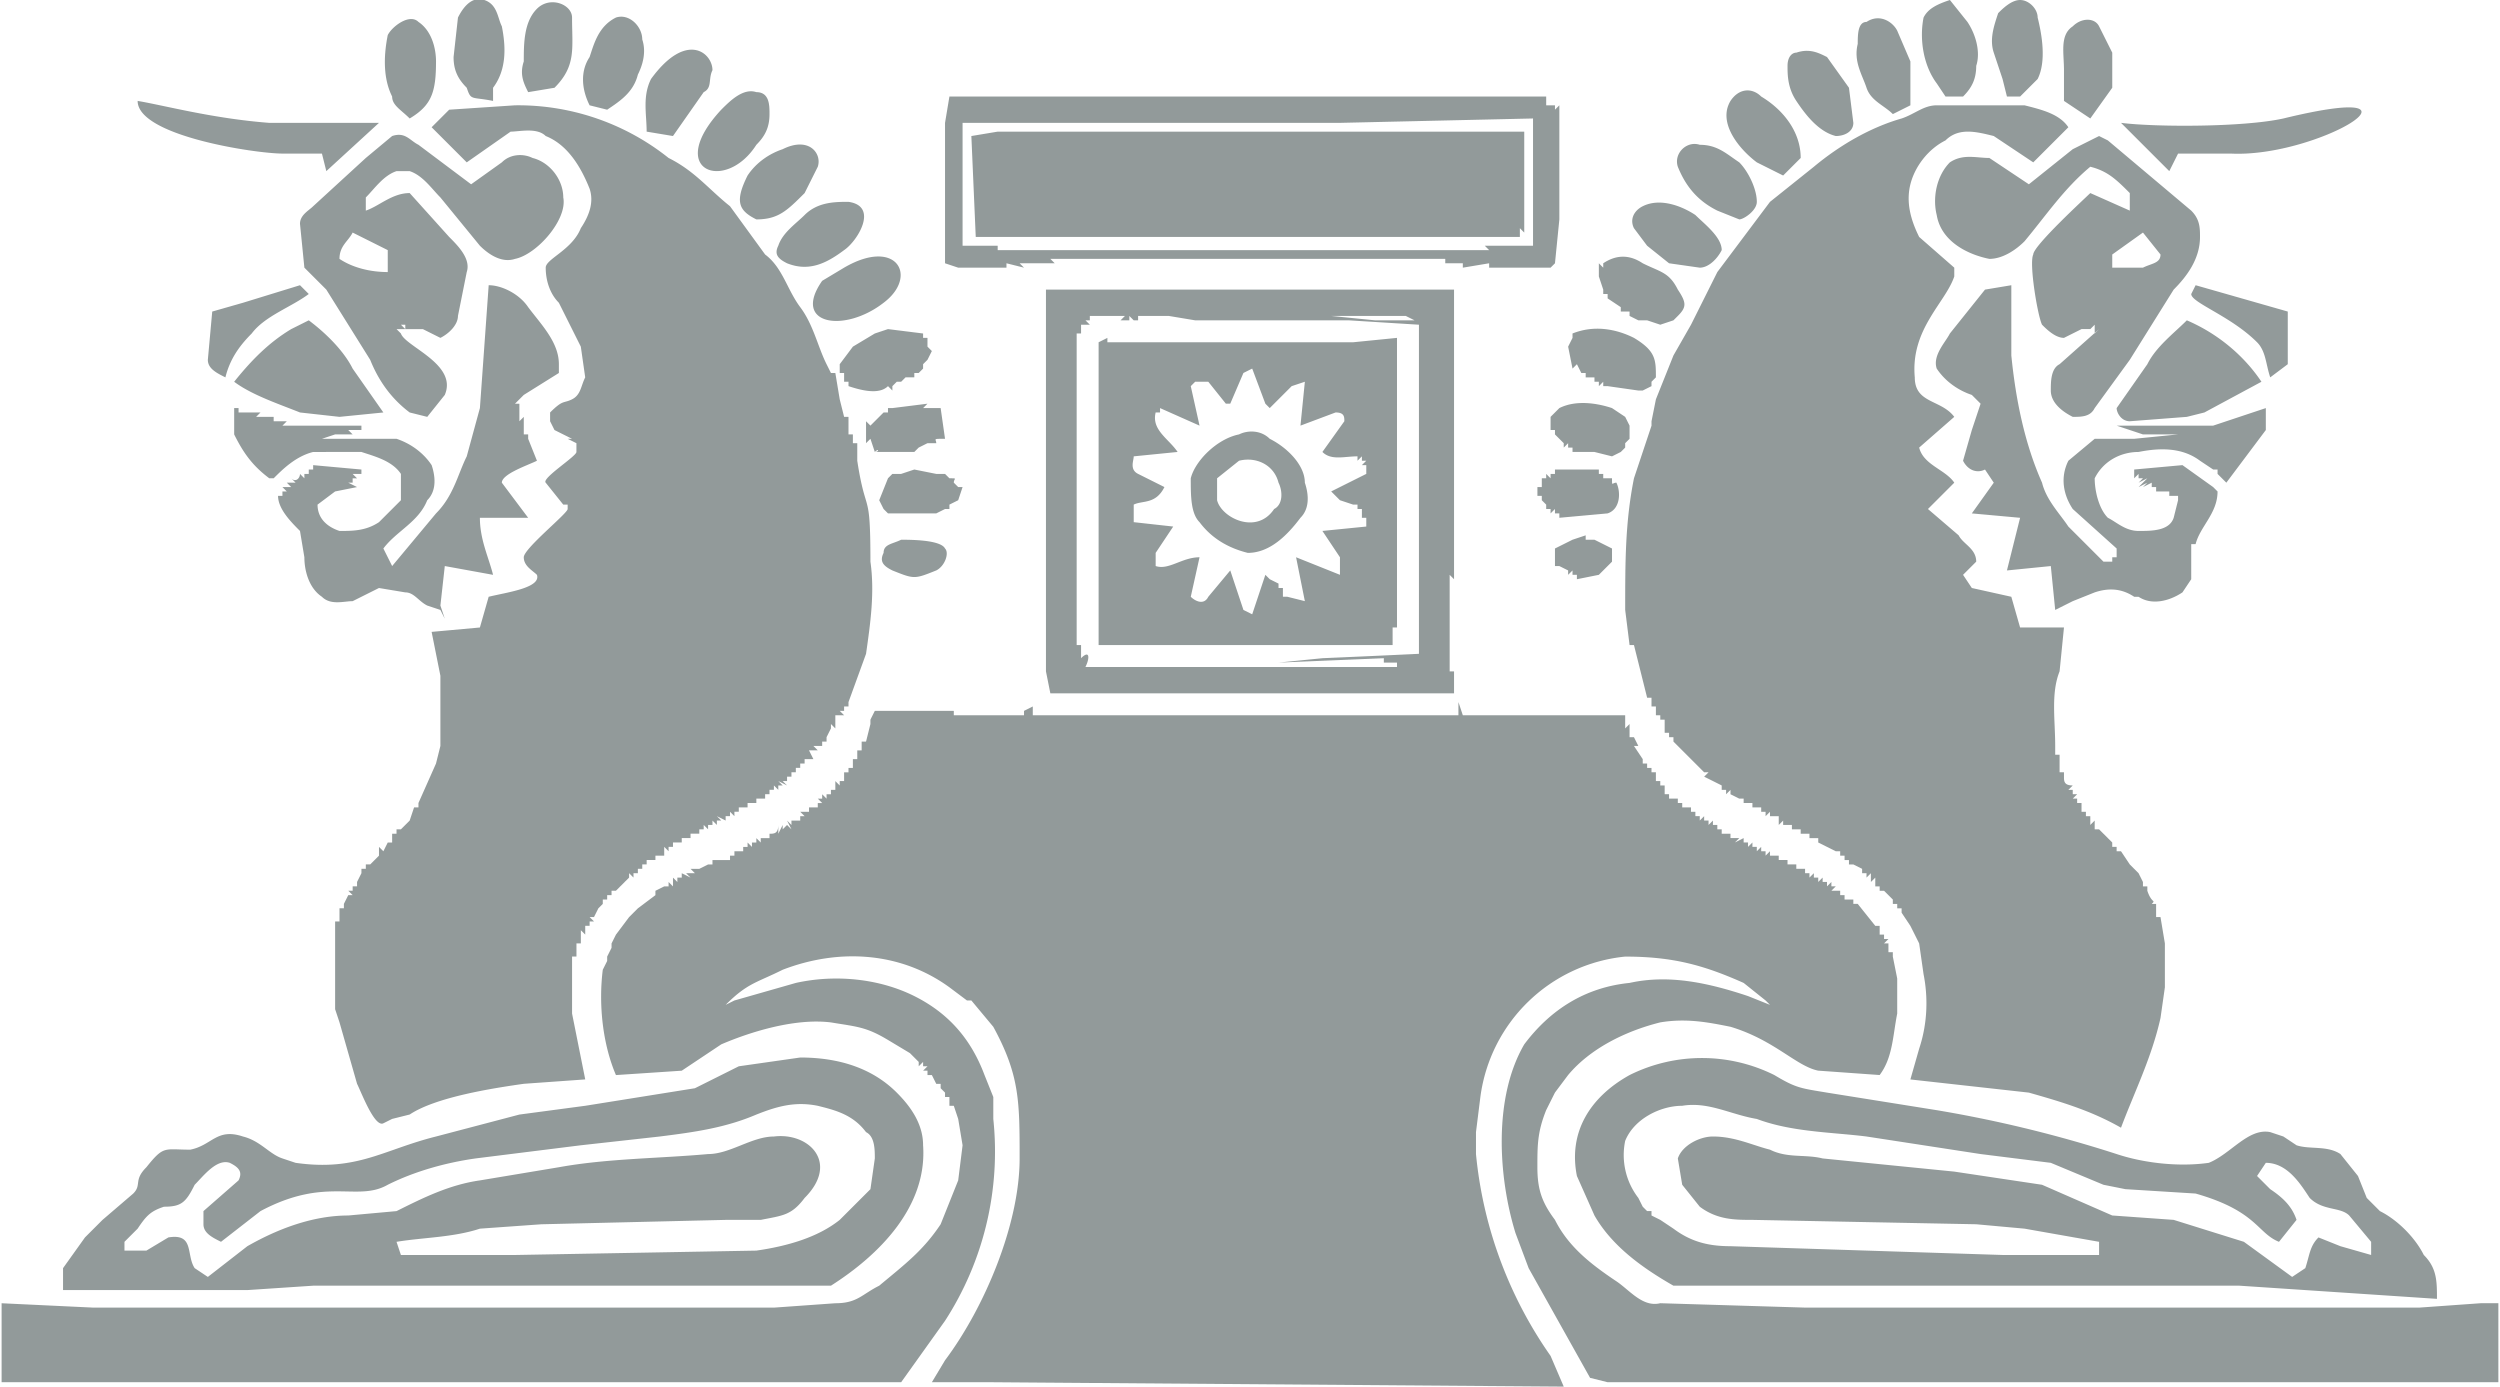 <svg xmlns="http://www.w3.org/2000/svg" xml:space="preserve" id="svg4" width="758.5" height="420.7" version="1.1" viewBox="0 0 569 316">
  <path id="path2" fill="#868f8f" fill-opacity=".9" fill-rule="evenodd" d="M120 21c-1-2-2-4-1-7 0-4 0-9 3-12s8-1 8 2c0 7 1 11-4 16m-14 3c-5-1-5 0-6-3-2-2-3-4-3-7l1-9c1-2 3-5 6-4s3 4 4 6c1 5 1 10-2 14v3zm335-1h-4l-2-3c-3-4-4-10-3-15 1-2 3-3 6-4l4 5c2 3 3 7 2 10 0 3-1 5-3 7h10l-1-4-2-6c-1-3 0-6 1-9 1-1 3-3 5-3s4 2 4 4c1 4 2 10 0 14l-4 4h-13zM140 4c3-1 6 2 6 5 1 3 0 6-1 8-1 4-4 6-7 8l-4-1c-2-4-2-8 0-11 1-3 2-7 6-9zm285 1c3-2 6 0 7 2l3 7v10l-4 2c-2-2-5-3-6-6s-3-6-2-10c0-2 0-5 2-5zm47 1c2-2 5-2 6 0l3 6v8l-5 7-6-4v-7c0-4-1-8 2-10zM88 8c1-2 5-5 7-3 3 2 4 6 4 9 0 7-1 10-6 13-2-2-4-3-4-5-2-4-2-9-1-14zm60 10c8-11 14-6 14-2-1 2 0 4-2 5l-7 10-6-1c0-4-1-8 1-12zm261-6c3-1 5 0 7 1l5 7 1 8c0 2-2 3-4 3-4-1-7-5-9-8s-2-6-2-8 1-3 2-3zM164 25c2-2 5-5 8-4 3 0 3 3 3 5 0 3-1 5-3 7-7 11-21 6-8-8zm230-2c2-3 5-3 7-1 5 3 9 8 9 14l-4 4-6-3c-4-3-9-9-6-14zm-178-1h136v2h2v1l1-1v26l-1 10-1 1h-14v-1l-6 1v-1h-4v-1h-90l1 1h-8l1 1-4-1v1h-11l-3-1V28l1-6zm3 6v28h8v1h112l-1-1h11V27l-44 1h-86zM31 23c6 1 17 4 30 5h25L74 39l-1-4h-9c-6 0-33-4-33-12zm477 12h-12l-2 4-11-11c8 1 28 1 37-1 37-9 8 9-12 8zm-67-11h20c4 1 8 2 10 5l-8 8-9-6c-4-1-8-2-11 1-4 2-7 6-8 10s0 8 2 12l8 7v2c-2 6-10 12-9 23 0 6 6 5 9 9l-8 7c1 4 6 5 8 8l-6 6 7 6c1 2 4 3 4 6l-3 3 2 3 9 2 2 7h10l-1 10c-2 5-1 11-1 17v2h1v4h1v1c0 1 0 2 2 2l-1 1h1v1h1l-1 1h1v1h1v2h1v1h1v2l1-1v2h1l3 3v1h1-1 1v1h1l2 3 2 2 1 2v1h1v1c1 3 2 2 1 3h1v3h1l1 6v10l-1 7c-2 9-6 17-9 25-7-4-14-6-21-8l-27-3 2-7c2-6 2-12 1-17l-1-7-2-4-2-3v-1h-1v-1h-1v-1l-1-1-1-1h-1v-1h-1v-2l-1 1v-2l-1 1v-1h-1v-1l-2-1h-1v-1h-1v-1h-1v-1a807 807 0 0 0-1 0l-2-1-2-1h1-1v-1h-2v-1h-2v-1h-2v-1h-2v-1l-1 1v-2h-2v-1l-1 1v-1h-1v-1h-2v-1h-2v-1h-1l-2-1v-1l-1 1v-1h-1v-1a667 667 0 0 0-4-2l1-1h-1l-4-4-3-3v-1h-1v-1h-1v-3h-1v-1h-1v-2h-1v-2h-1l-1-4-2-8h-1l-1-8c0-11 0-20 2-30l2-6 2-6v-1l1-5 4-10 4-7 6-12 6-8 6-8 10-8c6-5 13-9 20-11 3-1 5-3 8-3zm-339 1 15-1a55 55 0 0 1 35 12c6 3 9 7 14 11l8 11c4 3 5 8 8 12s4 9 6 13l1 2h1l1 6 1 4h1v4h1v2h1v4c2 13 3 6 3 23 1 7 0 14-1 21l-4 11v1h-1v1h-1l1 1h-2v3l-1-1v1l-1 2v1h-1v1h-2l1 1h-2l1 2h-2v1-1 1h-1v1h-1v1h-1v1h-1 1-1v1h-1l1 1-2-1 1 1h-1v1l-1-1v1h-1v1-1 1h-1v1h-2v1h-2 1-1v1h-2v1h-1v1l-1-1v1h-1v1l-2-1 1 1h-1v1l-1-1v1h-1v1l-1-1v1h-1v1h-2v1h-2v1h-2v1h-1v1l-1-1v2h-2v1h-2v1h-1v1h-1v1h-1v1l-1-1v1h-1 1l-3 3h-1v1h-1v1h-1v1l-1 1-1 2h-1l1 1h-1v1h-1v2l-1-1v3h-1v3h-1v13l3 15-14 1c-7 1-20 3-26 7l-4 1-2 1c-2 1-5-7-6-9l-4-14-1-3v-20h1v-3h1v-1l1-2h1l-1-1h1v-1h1v-1l1-2v-1h1v-1h1a1821 1821 0 0 1 2-2v-2l1 1 1-2h1v-2h1v-1h1l2-2 1-3h1v-1l4-9 1-4v-16l-2-10 11-1 2-7c4-1 12-2 11-5-1-1-3-2-3-4s10-10 10-11v-1h-1l-4-5c-1-1 7-6 7-7v-2l-2-1h1l-4-2-1-2v-2c3-3 3-2 5-3s2-3 3-5l-1-7-5-10c-2-2-3-5-3-8 0-2 6-4 8-9 2-3 3-6 2-9-2-5-5-10-10-12-2-2-6-1-8-1l-10 7-8-8 4-4zm119 6 6-1h120v23l-1-1v2H222l-1-23zm251 3 6-3 2 1 19 16c2 2 2 4 2 6 0 5-3 9-6 12l-10 16-8 11c-1 2-3 2-5 2-2-1-5-3-5-6 0-2 0-5 2-6l9-8-1 1v-2l-1 1h-3 1l-4 2c-2 0-4-2-5-3-1-2-3-14-2-16 0-2 12-13 13-14l9 4v-4c-3-3-5-5-9-6-6 5-10 11-15 17-2 2-5 4-8 4-5-1-11-4-12-10-1-4 0-9 3-12 3-2 6-1 9-1l9 6 10-8zm9 24v3h7c2-1 4-1 4-3l-4-5-7 5zM83 36l6-5c3-1 4 1 6 2l12 9 7-5c2-2 5-2 7-1 4 1 7 5 7 9 1 5-6 13-11 14-3 1-6-1-8-3l-9-11c-2-2-4-5-7-6h-3c-3 1-5 4-7 6v3c3-1 6-4 10-4l9 10c2 2 5 5 4 8l-2 10c0 2-2 4-4 5l-4-2h-4v-1h-1l1 1h-2l1 1c1 3 13 7 10 14l-4 5-4-1c-4-3-7-7-9-12L74 66l-5-5-1-10c0-2 2-3 3-4l12-11zm-6 23c3 2 7 3 11 3v-5l-8-4c-1 2-3 3-3 6zm101-25c6-3 9 1 8 4l-3 6c-4 4-6 6-11 6-4-2-5-4-2-10 2-3 5-5 8-6zm204 4c-1-3 2-6 5-5 4 0 6 2 9 4 2 2 4 6 4 9 0 2-3 4-4 4l-5-2c-4-2-7-5-9-10zM183 49c3-3 7-3 10-3 7 1 2 9-1 11-4 3-8 5-13 3-2-1-3-2-2-4 1-3 4-5 6-7zm191-2c4-2 9 0 12 2 2 2 6 5 6 8-1 2-3 4-5 4l-7-1-5-4-3-4c-1-2 0-4 2-5zM201 69c-9 7-21 5-14-5l5-3c12-7 17 2 9 8zm164-9c3-2 6-2 9 0 4 2 6 2 8 6 2 3 2 4 0 6l-1 1-3 1-3-1h1-3v-1 1l-2-1v-1h-2v-1l-3-2v-1h-1v-1l-1-3v-3l1 1v-1zM55 69l13-4 2 2c-4 3-10 5-13 9-3 3-5 6-6 10-2-1-4-2-4-4l1-11 7-2zm445-4 14 4 7 2v12l-4 3c-1-3-1-6-3-8-6-6-15-9-15-11l1-2zm-389 0c3 0 7 2 9 5 3 4 7 8 7 13v2l-8 5-2 2h2-1v4l1-1v4h1v1l2 5c-2 1-8 3-8 5l6 8h-11c0 5 2 9 3 13l-11-2-1 9 1 3-1-2-3-1c-2-1-3-3-5-3l-6-1-6 3c-2 0-5 1-7-1-3-2-4-6-4-9l-1-6c-2-2-5-5-5-8h1v-1h1l-1-1h2l-1-1h2l-1-1c1 1 2 0 2-1l1 1v-1h1v-1l1 1-1-1h1v-1l11 1v1h-2l1 1h-1v1h-1a19079 19079 0 0 0 2 1l-5 1-4 3c0 3 2 5 5 6 3 0 6 0 9-2l5-5v-6c-2-3-6-4-9-5H71c-4 1-7 4-9 6h-1c-4-3-6-6-8-10v-6h1v1h5l-1 1h4v1h3l-1 1h18v1h-3l1 1h-4l-3 1h17c3 1 6 3 8 6 1 3 1 6-1 8-2 5-7 7-10 11l2 4 10-12c4-4 5-9 7-13l3-11 2-28zm341 1 6-1v16c1 10 3 20 7 29 1 4 4 7 6 10l8 8h2v-1h1v-2l-10-9c-2-3-3-7-1-11l6-5h9l10-1h-8l-6-2h22l9-3 3-1v5l-9 12-2-2v-1h-1l-3-2c-4-3-9-3-14-2-4 0-8 2-10 6 0 3 1 7 3 9 2 1 4 3 7 3s7 0 8-3l1-4v-1h-2v-1h-3v-1h-1v-1l-2 1 1-1-2 1 2-2-2 1 1-1h-1v-1l-1 1v-2l11-1 7 5 1 1c0 5-4 8-5 12h-1v8l-2 3c-3 2-7 3-10 1h-1c-3-2-6-2-9-1l-5 2-4 2-1-10-10 1 3-12-11-1 5-7-2-3c-2 1-4 0-5-2l2-7 2-6-2-2c-3-1-6-3-8-6-1-3 2-6 3-8l8-10zm-214 0h93v66l-1-1v22h1v5h-92l-1-5V66zm65 6 10 1h9l-2-1h-17zm-55 1h-1l1 1h-2v2h-1v71h1v3-2 2c2-2 2 0 1 2h71v-1h-3v-1l-24 1 10-1a3910 3910 0 0 0 22-1V74l-16-1h-35l-6-1v1-1h-2v2-2h-5v1h-1l-1-1v2-1h-2l1-1h-3v3-3h-5zM66 75l4-2c4 3 8 7 10 11l7 10-10 1-9-1c-5-2-11-4-15-7 4-5 8-9 13-12zm423 8c2-4 6-7 9-10 7 3 13 8 17 14l-13 7-4 1-13 1c-2 0-3-2-3-3l7-10zm-287-8 8 1v1h1v2l1 1-1 2-1 1v1l-1 1h-1v1h-2l-1 1h-1l-1 1v1l-1-1c-2 2-6 1-9 0v-1h-1v-2h-1v-2l3-4 5-3 3-1zm156 1c5-2 10-1 14 1 5 3 5 5 5 9l-1 1v1l-2 1h-1l-7-1h-1v-1l-1 1v-1h-1v-1h-2v-1h-1l-1-2-1 1-1-5 1-2zm-108 2 2-1v1h56l10-1v66h-1v4h-67V78zm33 7-3 7h-1l-4-5h-3l-1 1 2 9-9-4v1h-1c-1 4 3 6 5 9l-10 1c0 1-1 3 1 4l6 3c-2 4-5 3-7 4v4l9 1-4 6v3c3 1 6-2 10-2l-2 9c1 1 3 2 4 0l5-6 3 9 2 1 3-9 1 1 2 1v1h1v2h1l4 1-2-10 10 4v-4l-4-6 10-1v-2h-1v-2h-1v-1h-1l-3-1-2-2 8-4v-2h-1l1-1h-1v-1l-1 1v-1c-3 0-6 1-8-1l5-7c0-1 0-2-2-2l-8 3 1-10-3 1-5 5-1-1-3-8-2 1zm72 8c4-2 9-1 12 0l3 2 1 2v3l-1 1v1l-1 1-2 1-4-1h-5v-1h-1v-1l-1 1v-1l-2-2v-1h-1v-3l2-2zm-152 0 8-1-1 1h4l1 7c-3 0-2 0-2 1h-2l-2 1-1 1h-9c1-1 1 0 0 0l-1-3-1 1v-5l1 1 3-3h1v-1h2zm79 6c2-1 5-1 7 1 4 2 8 6 8 10 1 3 1 6-1 8-3 4-7 8-12 8-4-1-8-3-11-7-2-2-2-6-2-10 1-4 6-9 11-10zm0 6-5 4v5c1 4 9 8 13 2 2-1 2-4 1-6-1-4-5-6-9-5zm-79 3h2l3-1 5 1h2l1 1c2 0 1 0 1 1l1 1h1l-1 3-2 1v1h-1l-2 1h-11l-1-1-1-2 2-5 1-1zm151-1h10v1h1v1l1-1-1 1h2c0 2 0 1 1 1 1 2 1 6-2 7l-11 1v-1h-1v-1l-1 1v-1h-1v-1l-1-1v-1h-1v-2h1v-2h1v-1l1 1v-1h1zm4 16 3-1v1h2l4 2v3l-3 3-5 1v-1h-1v-1l-1 1v-1l-2-1h-1v-4l4-2zm-143 2c1 1 0 4-2 5-5 2-5 2-10 0-2-1-3-2-2-4 0-2 2-2 4-3 2 0 9 0 10 2zm-16 37h18v1h16v-1l2-1v2h97v-3l1 3h37v3l1-1v3h1a5703 5703 0 0 0 1 2h-1l2 3v1l1-1-1 1h1v1h1v1h1v2h1v1-1 1h1v2h1v1h2-1 1v1h1v1h2v1h1v1h1v1l1-1v1h1v1l1-1v1h1v1-1 1h1v1h2v1h2l-1 1 2-1v1h1v1l1-1v1h1v1l1-1v1h1v1l1-1v1h2l-1 1 1-1v1h2v1h2v1h2v1h1v1l1-1v1h1v1l1-1v1h1v1l1-1v1h1l-1 1h2v1h1v1h2v1h1l4 5h1v2h1v1h1l-1 1h1v2h1v1l1 5v8c-1 5-1 10-4 14l-14-1c-5-1-10-7-20-10-5-1-10-2-16-1-8 2-16 6-21 12l-3 4-2 4c-2 5-2 8-2 13s1 8 4 12c3 6 8 10 14 14 3 2 6 6 10 5l33 1h140l14-1h4v18H366l-4-1-14-25-3-8c-4-13-5-31 2-43 6-8 14-13 24-14 9-2 18 0 27 3l5 2-1-1-5-4c-9-4-16-6-27-6a37 37 0 0 0-33 32l-1 8v5a96 96 0 0 0 17 46l3 7-130-1h-14l3-5c9-12 17-31 17-46 0-13 0-19-6-30l-5-6h-1l-4-3c-11-8-25-9-38-4-6 3-8 3-13 8l2-1 14-4c9-2 19-1 27 3s13 10 16 18l2 5v5a71 71 0 0 1-11 46l-10 14H0v-18l21 1h155l14-1c5 0 6-2 10-4 6-5 10-8 14-14l4-10 1-8-1-6-1-3h-1v-2h-1v-1l-1-1v-1h-1l-1-2h-1v-1h-1l1-1h-1v-1l-1 1v-1l-2-2-5-3c-5-3-7-3-13-4-8-1-18 2-25 5l-9 6-15 1c-3-7-4-16-3-24l1-2v-1l1-2v-1l1-2 3-4 1-1v-1 1l1-1 4-3h-1 1v-1l2-1h1v-1l1 1v-2l1 1v-1h1v-1l2 1-1-1h2l-1-1h2l2-1h1v-1h2-1 3v-1h1v-1h2v-1h1v-1l1 1v-1h1v-1l1 1v-1h2v-1c1 0 2 0 2-2v2l1-2v1l1-1 1 1-1-2 1 1v-1h2l-2-1 2 1v-1h1l-1-1h2v-1l1 1-1-1h2v-1h1l-1-1h1v-1l1 1v-1h1v-1h1l-1-1 1 1v-2l1 1v-1h1v-2h1v-1h1v-2h1v-1 1-2h1v-2h1l1-4v-1l1-2zm-31 81 14-2c8 0 16 2 22 8 3 3 6 7 6 12 1 14-10 25-21 32H71l-15 1H14v-5l5-7 4-4 7-6c2-2 0-3 3-6 4-5 4-4 10-4 5-1 6-5 12-3 4 1 6 4 9 5l3 1c14 2 20-3 32-6l19-5 15-2 25-4 10-5zm4 11c-7 3-14 4-22 5l-18 2-24 3c-7 1-14 3-20 6-7 4-14-2-29 6l-9 7c-2-1-4-2-4-4v-3l8-7c1-2 0-3-2-4-3-1-6 3-8 5-2 4-3 5-7 5-3 1-4 2-6 5l-3 3v2h5l5-3c6-1 4 4 6 7l3 2 9-7c7-4 15-7 23-7l11-1c6-3 12-6 19-7l18-3c11-2 23-2 34-3 5 0 10-4 15-4 8-1 15 6 7 14-3 4-5 4-10 5h-8l-42 1-14 1c-6 2-13 2-19 3l1 3h26l55-1c7-1 14-3 19-7l7-7 1-7c0-2 0-5-2-6-3-4-7-5-11-6-5-1-9 0-14 2zm269-1a289 289 0 0 1 41 10c6 2 14 3 21 2 5-2 9-8 14-7l3 1 3 2c3 1 7 0 10 2l4 5 2 5 3 3c4 2 8 6 10 10 3 3 3 6 3 10l-45-3H381c-7-4-14-9-18-16l-4-9c-2-10 3-18 12-23a37 37 0 0 1 33 0c5 3 6 3 12 4l25 4zm-71 7a16 16 0 0 0 3 13l1 2 1 1h1v1l2 1 3 2c4 3 8 4 13 4l62 2h22v-3l-17-3-11-1-51-1c-4 0-8 0-12-3l-4-5-1-6c1-3 5-5 8-5 5 0 9 2 13 3 4 2 8 1 12 2l30 3 20 3 16 7 14 1 16 5 11 8 3-2c1-3 1-5 3-7l5 2 7 2v-3l-5-6c-2-2-6-1-9-4-2-3-5-8-10-8l-2 3 3 3c3 2 5 4 6 7l-4 5c-5-2-5-7-19-11l-16-1-5-1-12-5-16-2-26-4c-8-1-17-1-25-4-6-1-11-4-17-3-5 0-11 3-13 8z" clip-path="none"/>
  <style id="style1" type="text/css">
    .st0{fill:#d5d5d0}.st0,.st1,.st2,.st3,.st4{fill-rule:evenodd;clip-rule:evenodd}.st1{fill:#cccdcb}.st2{fill:#bdbfc0}.st3{fill:#d5d9d8}.st4{fill:#cdd1cd}.st10,.st11{fill-rule:evenodd;clip-rule:evenodd}.st5{fill:#9b9891}.st5,.st6,.st7,.st8,.st9{fill-rule:evenodd;clip-rule:evenodd}.st6{fill:#d3d2cb}.st7{fill:#bfbfbb}.st8{fill:#d5d5d1}.st9{fill:#cdccc6}.st10{fill:#b4b7b3}.st11{fill:#b3b3ab}.st12{fill:#d9dbda}.st12,.st13,.st14,.st15,.st16,.st17{fill-rule:evenodd;clip-rule:evenodd}.st13{fill:#c8c8c6}.st14{fill:#bbc4c5}.st15{fill:#cacac6}.st16{fill:#d3d3d0}.st17{fill:#a8a69f}.st18{fill:#b3b3ae}.st18,.st19,.st20,.st21,.st22,.st23{fill-rule:evenodd;clip-rule:evenodd}.st19{fill:#b5b5b1}.st20{fill:#babab7}.st21{fill:#b3b7b5}.st22{fill:#c1c1bf}.st23{fill:#b7b8b7}.st24{fill:#aeb1ad}.st24,.st25,.st26,.st27,.st28,.st29{fill-rule:evenodd;clip-rule:evenodd}.st25{fill:#b5b4ae}.st26{fill:#a19b93}.st27{fill:#c8c8c5}.st28{fill:#d2d1ca}.st29{fill:#babdb8}.st30{fill:#999995}.st30,.st31,.st32,.st33,.st34,.st35{fill-rule:evenodd;clip-rule:evenodd}.st31{fill:#bdbeb8}.st32{fill:#bfbfbd}.st33{fill:#8c8c87}.st34{fill:#d0d0ca}.st35{fill:#cdd3d1}.st36{fill:#adada7}.st36,.st37,.st38,.st39,.st40,.st41{fill-rule:evenodd;clip-rule:evenodd}.st37{fill:#d5d5d2}.st38{fill:#85827b}.st39{fill:#babbba}.st40{fill:#d4d8d5}.st41{fill:#bfc4bf}.st42{fill:#bec4c5}.st42,.st43,.st44,.st45,.st46,.st47{fill-rule:evenodd;clip-rule:evenodd}.st43{fill:#cbcdca}.st44{fill:#cdccc5}.st45{fill:#a8a8a5}.st46{fill:#adaeab}.st47{fill:#d7dad8}.st48{fill:#c1c4bb}.st48,.st49,.st50,.st51,.st52,.st53{fill-rule:evenodd;clip-rule:evenodd}.st49{fill:#b8bfc1}.st50{fill:#a5a69f}.st51{fill:#90918e}.st52{fill:#a8aaa4}.st53{fill:#b4babb}.st54{fill:#93958d}.st54,.st55,.st56,.st57,.st58,.st59{fill-rule:evenodd;clip-rule:evenodd}.st55{fill:#bdbdb5}.st56{fill:#97958b}.st57{fill:#c6c4bd}.st58{fill:#d7d7d3}.st59{fill:#c5c5bf}.st60{fill:#b2b2a8}.st60,.st61,.st62,.st63,.st64,.st65{fill-rule:evenodd;clip-rule:evenodd}.st61{fill:#bfbfb7}.st62{fill:#cccbc4}.st63{fill:#c4c4bd}.st64{fill:#c5c8c7}.st65{fill:#a5a6a2}.st66{fill:#808079}.st66,.st67,.st68,.st69,.st70,.st71{fill-rule:evenodd;clip-rule:evenodd}.st67{fill:#a0a19d}.st68{fill:#cccdca}.st69{fill:#c4c4bf}.st70{fill:#95958e}.st71{fill:#c1c0b7}.st72{fill:#bebebd}.st72,.st73,.st74,.st75,.st76,.st77{fill-rule:evenodd;clip-rule:evenodd}.st73{fill:#adaea4}.st74{fill:#a2a5a5}.st75{fill:#b4b7b5}.st76{fill:#b2ada5}.st77{fill:#b4b3ad}.st78{fill:#c8c6be}.st78,.st79,.st80,.st81,.st82,.st83{fill-rule:evenodd;clip-rule:evenodd}.st79{fill:#b8b7ae}.st80{fill:#b1ada7}.st81{fill:#c0c7c8}.st82{fill:#a0a298}.st83{fill:#a19f97}.st84{fill:#9d9d93}.st84,.st85,.st86,.st87,.st88,.st89{fill-rule:evenodd;clip-rule:evenodd}.st85{fill:#9fa197}.st86{fill:#bdbdb8}.st87{fill:#a6a59b}.st88{fill:#a0a19b}.st89{fill:#bfbfb8}.st90{fill:#9e9e9b}.st90,.st91,.st92,.st93,.st94,.st95{fill-rule:evenodd;clip-rule:evenodd}.st91{fill:#b2b2ac}.st92{fill:#d0cdc5}.st93{fill:#d0ccc5}.st94{fill:#d9d9d5}.st95{fill:#cbc8bd}.st100,.st101{fill-rule:evenodd;clip-rule:evenodd}.st96{fill:#d5d7d5}.st96,.st97,.st98,.st99{fill-rule:evenodd;clip-rule:evenodd}.st97{fill:#c4c4be}.st98{fill:#ccd1d0}.st99{fill:#bfc0b8}.st100{fill:#d5d8d5}.st101{fill:#c4c4c0}.st102{fill:#d8d9d5}.st102,.st103,.st104,.st105,.st106,.st107{fill-rule:evenodd;clip-rule:evenodd}.st103{fill:#93938d}.st104{fill:#c0bfba}.st105{fill:#c8cacc}.st106{fill:#c1c4c4}.st107{fill:#b2b5b3}.st108{fill:#c6cbcd}.st108,.st109,.st110,.st111,.st112,.st113{fill-rule:evenodd;clip-rule:evenodd}.st109{fill:#adb1ac}.st110{fill:#b7babd}.st111{fill:#b5babe}.st112{fill:#b2b4b5}.st113{fill:#ccd3d8}.st114{fill:#ccd0cc}.st114,.st115,.st116,.st117,.st118,.st119{fill-rule:evenodd;clip-rule:evenodd}.st115{fill:#dee3e0}.st116{fill:#dfe4e6}.st117{fill:#dfe3e3}.st118{fill:#e3e6e8}.st119{fill:#c8c8c7}.st120{fill:#c8c8c8}.st120,.st121,.st122,.st123,.st124,.st125{fill-rule:evenodd;clip-rule:evenodd}.st121{fill:#d4d7d3}.st122{fill:#c4c7c6}.st123{fill:#d5dedf}.st124{fill:#d5d7d4}.st125{fill:#9f9f9b}.st126{fill:#c4cad0}.st126,.st127,.st128,.st129,.st130,.st131{fill-rule:evenodd;clip-rule:evenodd}.st127{fill:#a4a199}.st128{fill:#a5a29b}.st129{fill:#8d877d}.st130{fill:#978e85}.st131{fill:#82807b}.st132{fill:#aaa7a0}.st132,.st133,.st134,.st135,.st136,.st137{fill-rule:evenodd;clip-rule:evenodd}.st133{fill:#d1cdc7}.st134{fill:#d7d7d2}.st135{fill:#c8c8c1}.st136{fill:#dededa}.st137{fill:#dbdbd5}.st138{fill:#e3e0d7}.st138,.st139,.st140,.st141,.st142,.st143{fill-rule:evenodd;clip-rule:evenodd}.st139{fill:#dad8d1}.st140{fill:#cacac7}.st141{fill:#a5a49e}.st142{fill:#e4e4e0}.st143{fill:#bfc1bf}.st144{fill:#a0a4a0}.st144,.st145,.st146,.st147,.st148,.st149{fill-rule:evenodd;clip-rule:evenodd}.st145{fill:#a7a8a5}.st146{fill:#b8bdba}.st147{fill:#aaaba4}.st148{fill:#adadad}.st149{fill:#cac8bf}.st150{fill:#c0c0b7}.st150,.st151,.st152,.st153,.st154,.st155{fill-rule:evenodd;clip-rule:evenodd}.st151{fill:#b7b5ad}.st152{fill:#a5a59b}.st153{fill:#a0a097}.st154{fill:#c7c5be}.st155{fill:#919086}.st156{fill:#9d9e95}.st156,.st157,.st158,.st159,.st160,.st161{fill-rule:evenodd;clip-rule:evenodd}.st157{fill:#ababa4}.st158{fill:#e4e7e6}.st159{fill:#cbcdcb}.st160{fill:#ccd0cd}.st161{fill:#c8c8c4}.st162{fill:#cbcdcc}.st162,.st163,.st164,.st165,.st166,.st167{fill-rule:evenodd;clip-rule:evenodd}.st163{fill:#d1d1cc}.st164{fill:#d7d9d7}.st165{fill:#c4cacd}.st166{fill:#b7bebf}.st167{fill:#babebe}.st168{fill:#b2b7b4}.st168,.st169,.st170,.st171,.st172,.st173{fill-rule:evenodd;clip-rule:evenodd}.st169{fill:#c4bfb7}.st170{fill:#cac7be}.st171{fill:#bbb8b2}.st172{fill:#bebeb8}.st173{fill:#9b9b97}.st174{fill:#bebeba}.st174,.st175,.st176,.st177,.st178,.st179{fill-rule:evenodd;clip-rule:evenodd}.st175{fill:#acaca7}.st176{fill:#d9dada}.st177{fill:#a59e9b}.st178{fill:#b5b4ad}.st179{fill:#bbbbb8}.st180{fill:#a5a8a6}.st180,.st181,.st182,.st183,.st184,.st185{fill-rule:evenodd;clip-rule:evenodd}.st181{fill:#adb1a7}.st182{fill:#959793}.st183{fill:#ababa7}.st184{fill:#c5c5c5}.st185{fill:#6e6e6a}.st186{fill:#757875}.st186,.st187,.st188,.st189,.st190,.st191{fill-rule:evenodd;clip-rule:evenodd}.st187{fill:#93938e}.st188{fill:#6e6c61}.st189{fill:#95938b}.st190{fill:#d2d5d4}.st191{fill:#cbcdc8}.st192{fill:#bfc4c0}.st192,.st193,.st194,.st195,.st196,.st197{fill-rule:evenodd;clip-rule:evenodd}.st193{fill:#bfbeb7}.st194{fill:#abaaa2}.st195{fill:#babab2}.st196{fill:#6e6e6b}.st197{fill:#ccc8bb}.st198{fill:#c5bdae}.st198,.st199,.st200,.st201,.st202,.st203{fill-rule:evenodd;clip-rule:evenodd}.st199{fill:#ccc6ba}.st200{fill:#78736a}.st201{fill:#bfb7a7}.st202{fill:#b7bab3}.st203{fill:#cbcdd1}.st204{fill:#d2d5d8}.st204,.st205,.st206,.st207,.st208,.st209{fill-rule:evenodd;clip-rule:evenodd}.st205{fill:#c5c8c8}.st206{fill:#b8b7ad}.st207{fill:#b2ada6}.st208{fill:#bab8b2}.st209{fill:#babab3}.st210{fill:#b8bab8}.st210,.st211,.st212,.st213,.st214,.st215{fill-rule:evenodd;clip-rule:evenodd}.st211{fill:#c1c5c4}.st212{fill:#babfc1}.st213{fill:#b4b7b7}.st214{fill:#c7caca}.st215{fill:#bdbfbe}.st216{fill:#c5c7c7}.st216,.st217,.st218,.st219,.st220,.st221{fill-rule:evenodd;clip-rule:evenodd}.st217{fill:#a5a7a0}.st218{fill:#abaeae}.st219{fill:#d3d9da}.st220{fill:#e3eaf0}.st221{fill:#a5a6aa}.st222{fill:#c4c4bb}.st222,.st223,.st224,.st225,.st226,.st227{fill-rule:evenodd;clip-rule:evenodd}.st223{fill:#b5b7ae}.st224{fill:#b2b2ad}.st225{fill:#908d8b}.st226{fill:#bfbeba}.st227{fill:#aeaeab}.st228{fill:#aca89f}.st228,.st229,.st230,.st231,.st232,.st233{fill-rule:evenodd;clip-rule:evenodd}.st229{fill:#adada5}.st230{fill:#d0d0c8}.st231{fill:#d9d8d1}.st232{fill:#d1d0c7}.st233{fill:#d5d3cb}.st234{fill:#c4c1ba}.st234,.st235,.st236,.st237,.st238,.st239{fill-rule:evenodd;clip-rule:evenodd}.st235{fill:#c8c6ba}.st236{fill:#cbc7ba}.st237{fill:#c4bfb3}.st238{fill:#c8c7be}.st239{fill:#d2d1cb}.st240{fill:#dadbd9}.st240,.st241,.st242,.st243,.st244,.st245{fill-rule:evenodd;clip-rule:evenodd}.st241{fill:#b2b1ac}.st242{fill:#c0c4c1}.st243{fill:#c7cbcb}.st244{fill:#cdd2d4}.st245{fill:#babdba}.st246{fill:#bfc6c6}.st246,.st247,.st248,.st249,.st250,.st251{fill-rule:evenodd;clip-rule:evenodd}.st247{fill:#c7cbca}.st248{fill:#c6cac8}.st249{fill:#999997}.st250{fill:#abaead}.st251{fill:#919390}.st252{fill:#7d807d}.st252,.st253,.st254,.st255,.st256,.st257{fill-rule:evenodd;clip-rule:evenodd}.st253{fill:#aaaaa4}.st254{fill:#a0a09b}.st255{fill:#b8bab3}.st256{fill:#b7bab8}.st257{fill:#c5c5bb}.st258{fill:#bdb7ac}.st258,.st259,.st260,.st261,.st262,.st263{fill-rule:evenodd;clip-rule:evenodd}.st259{fill:#b3ada1}.st260{fill:#aaa79f}.st261{fill:#b2aea5}.st262{fill:#aeaba1}.st263{fill:#878a85}.st264{fill:#d1d2d1}.st264,.st265,.st266,.st267,.st268,.st269{fill-rule:evenodd;clip-rule:evenodd}.st265{fill:#cdcdc6}.st266{fill:#c6c8bf}.st267{fill:#c6c8c4}.st268{fill:#d5d9d7}.st269{fill:#cbd1d3}.st270{fill:#c8d1d5}.st270,.st271,.st272,.st273,.st274,.st275{fill-rule:evenodd;clip-rule:evenodd}.st271{fill:#d1d8de}.st272{fill:#c1c5c6}.st273{fill:#c7cdd1}.st274{fill:#cdd2d5}.st275{fill:#6c7174}.st276{fill:#c4bdae}.st276,.st277,.st278,.st279,.st280,.st281{fill-rule:evenodd;clip-rule:evenodd}.st277{fill:#b3aea5}.st278{fill:#b1ada6}.st279{fill:#aea89f}.st280{fill:#aba79f}.st281{fill:#736e66}.st282{fill:#c6c7bf}.st282,.st283,.st284,.st285,.st286,.st287{fill-rule:evenodd;clip-rule:evenodd}.st283{fill:#c1c1be}.st284{fill:#b1b2aa}.st285{fill:#c0c0be}.st286{fill:#a6a8a0}.st287{fill:#adaeaa}.st288{fill:#adaaa2}.st288,.st289,.st290,.st291,.st292,.st293{fill-rule:evenodd;clip-rule:evenodd}.st289{fill:#bfbbb2}.st290{fill:#c7c7c4}.st291{fill:#aeb2ac}.st292{fill:#b1aba1}.st293{fill:#989793}.st294{fill:#a6a29d}.st294,.st295,.st296,.st297,.st298,.st299{fill-rule:evenodd;clip-rule:evenodd}.st295{fill:#a1a09d}.st296{fill:#7e7d73}.st297{fill:#b8b4a7}.st298{fill:#c1c4ba}.st299{fill:#c7c8bf}.st300{fill:#bdbbb2}.st300,.st301,.st302,.st303,.st304,.st305{fill-rule:evenodd;clip-rule:evenodd}.st301{fill:#babbb2}.st302{fill:#a09e97}.st303{fill:#a5a49b}.st304{fill:#cac8c6}.st305{fill:#bebdb3}.st306{fill:#b7b4ad}.st306,.st307,.st308,.st309,.st310,.st311{fill-rule:evenodd;clip-rule:evenodd}.st307{fill:#b7b5ac}.st308{fill:#bfc0ba}.st309{fill:#c4c4b8}.st310{fill:#313331}.st311{fill:#848480}.st312{fill:#a8a79f}.st312,.st313,.st314,.st315,.st316,.st317{fill-rule:evenodd;clip-rule:evenodd}.st313{fill:#959288}.st314{fill:#d2d1c7}.st315{fill:#c8c4b7}.st316{fill:#d1d1c7}.st317{fill:#ccccc1}.st318{fill:#c0bbad}.st318,.st319,.st320,.st321,.st322,.st323{fill-rule:evenodd;clip-rule:evenodd}.st319{fill:#c4bfb2}.st320{fill:#d9d5cb}.st321{fill:#c8c8ba}.st322{fill:#d7d5cc}.st323{fill:#c8c7bd}.st324{fill:#d1cdc5}.st324,.st325,.st326,.st327,.st328,.st329{fill-rule:evenodd;clip-rule:evenodd}.st325{fill:#bab8ab}.st326{fill:#b8ad9e}.st327{fill:#ada69b}.st328{fill:#d0d2d1}.st329{fill:#e4e6e5}.st330{fill:#bfc4c6}.st330,.st331,.st332,.st333,.st334,.st335{fill-rule:evenodd;clip-rule:evenodd}.st331{fill:#dee1e1}.st332{fill:#b7baba}.st333{fill:#b2b2aa}.st334{fill:#aba79b}.st335{fill:#a6a59d}.st336{fill:#93938c}.st336,.st337,.st338,.st339,.st340,.st341{fill-rule:evenodd;clip-rule:evenodd}.st337{fill:#64615a}.st338{fill:#999993}.st339{fill:#adaead}.st340{fill:#9d9e9d}.st341{fill:#ccd5da}.st342{fill:#b4bbc0}.st342,.st343,.st344,.st345,.st346,.st347{fill-rule:evenodd;clip-rule:evenodd}.st343{fill:#adaca5}.st344{fill:#b8bab4}.st345{fill:#a5a5a1}.st346{fill:#d1d4d5}.st347{fill:#999d9f}.st348{fill:#b5b5ad}.st348,.st349,.st350,.st351,.st352,.st353{fill-rule:evenodd;clip-rule:evenodd}.st349{fill:#aeb2aa}.st350{fill:#aca79d}.st351{fill:#d5d5cc}.st352{fill:#b5b2a4}.st353{fill:#cacbc8}.st354{fill:#c1beb5}.st354,.st355,.st356,.st357,.st358,.st359{fill-rule:evenodd;clip-rule:evenodd}.st355{fill:#c5c4ba}.st356{fill:#bdbdb4}.st357{fill:#bfbfba}.st358{fill:#ccccc4}.st359{fill:#c7c8c0}.st360{fill:#c6c4bb}.st360,.st361,.st362,.st363,.st364,.st365{fill-rule:evenodd;clip-rule:evenodd}.st361{fill:#c0bfb4}.st362{fill:#a6a299}.st363{fill:#bbb7a8}.st364{fill:#b2ada4}.st365{fill:#b8b5aa}.st366{fill:#b8b1a5}.st366,.st367,.st368,.st369,.st370,.st371{fill-rule:evenodd;clip-rule:evenodd}.st367{fill:#858684}.st368{fill:#80807b}.st369{fill:#9b9d98}.st370{fill:#acadad}.st371{fill:#a0a099}.st372{fill:#aaa597}.st372,.st373,.st374,.st375,.st376,.st377{fill-rule:evenodd;clip-rule:evenodd}.st373{fill:#a59f93}.st374{fill:#dfe3df}.st375{fill:#b7b7ae}.st376{fill:#b5b5aa}.st377{fill:#d7d8d1}.st378{fill:#b3b2a8}.st378,.st379,.st380,.st381,.st382,.st383{fill-rule:evenodd;clip-rule:evenodd}.st379{fill:#adada2}.st380{fill:#d1d3d2}.st381{fill:#c8cbcb}.st382{fill:#bbbebb}.st383{fill:#b2b4ad}.st384{fill:#b4b5ad}.st384,.st385,.st386,.st387,.st388,.st389{fill-rule:evenodd;clip-rule:evenodd}.st385{fill:#dadfde}.st386{fill:#b1b3b2}.st387{fill:#bbbbb7}.st388{fill:#dadedb}.st389{fill:#cacdd1}.st390{fill:#b4ad9e}.st390,.st391,.st392,.st393,.st394,.st395{fill-rule:evenodd;clip-rule:evenodd}.st391{fill:#cccabf}.st392{fill:#c1bfb3}.st393{fill:#cbc6be}.st394{fill:#a5a093}.st395{fill:#b2ab9d}.st396{fill:#a69f92}.st396,.st397,.st398,.st399,.st400,.st401{fill-rule:evenodd;clip-rule:evenodd}.st397{fill:#a7a192}.st398{fill:#a7aaa1}.st399{fill:#98938d}.st400{fill:#9f9f97}.st401{fill:#929288}.st402{fill:#b1b2a7}.st402,.st403,.st404,.st405,.st406,.st407{fill-rule:evenodd;clip-rule:evenodd}.st403{fill:#959790}.st404{fill:#9d9787}.st405{fill:#c4c0b5}.st406{fill:#938e7e}.st407{fill:#979186}.st408{fill:#ccd0c7}.st408,.st409,.st410,.st411,.st412,.st413{fill-rule:evenodd;clip-rule:evenodd}.st409{fill:#a7a89d}.st410{fill:#d3d5d4}.st411{fill:#a4a297}.st412{fill:#c0bfb8}.st413{fill:#c8c6bd}.st414{fill:#bfbeb2}.st414,.st415,.st416,.st417,.st418,.st419{fill-rule:evenodd;clip-rule:evenodd}.st415{fill:#d1cdc4}.st416{fill:#bfbaac}.st417{fill:#b2ab98}.st418{fill:#c6c0b2}.st419{fill:#c4bba7}.st420{fill:#a49b8a}.st420,.st421,.st422,.st423,.st424,.st425{fill-rule:evenodd;clip-rule:evenodd}.st421{fill:#aaa191}.st422{fill:#c0c0bb}.st423{fill:#828686}.st424{fill:#8a8b86}.st425{fill:#888880}.st426{fill:#918c86}.st426,.st427,.st428,.st429,.st430,.st431{fill-rule:evenodd;clip-rule:evenodd}.st427{fill:#dae0e4}.st428{fill:#9b9288}.st429{fill:#b7b5b2}.st430{fill:#adadab}.st431{fill:#e0e1db}.st432{fill:#dadbd7}.st432,.st433,.st434,.st435,.st436,.st437{fill-rule:evenodd;clip-rule:evenodd}.st433{fill:#bbac98}.st434{fill:#a6a198}.st435{fill:#bab7ae}.st436{fill:#a49d93}.st437{fill:#e5e6e3}.st438{fill:#d1ccc4}.st438,.st439,.st440,.st441,.st442,.st443{fill-rule:evenodd;clip-rule:evenodd}.st439{fill:#cbc7bb}.st440{fill:#ccc6b8}.st441{fill:#a49887}.st442{fill:#d2d0c5}.st443{fill:#796f5e}.st444{fill:#423a31}.st444,.st445,.st446,.st447,.st448,.st449{fill-rule:evenodd;clip-rule:evenodd}.st445{fill:#9d9380}.st446{fill:#938574}.st447{fill:#b7b3a6}.st448{fill:#91928c}.st449{fill:#b4b7ad}.st450{fill:#78736e}.st450,.st451,.st452,.st453,.st454,.st455{fill-rule:evenodd;clip-rule:evenodd}.st451{fill:#9b9b8d}.st452{fill:#9e9e90}.st453{fill:#979385}.st454{fill:#9e9b92}.st455{fill:#d7dadb}.st456{fill:#97938b}.st456,.st457,.st458,.st459,.st460,.st461{fill-rule:evenodd;clip-rule:evenodd}.st457{fill:#9e9582}.st458{fill:#98907d}.st459{fill:#9f9784}.st460{fill:#868074}.st461{fill:#a8a597}.st462{fill:#beb8a7}.st462,.st463,.st464,.st465,.st466,.st467{fill-rule:evenodd;clip-rule:evenodd}.st463{fill:#bab4a6}.st464{fill:#aca597}.st465{fill:#b4ad9b}.st466{fill:#d5d9d4}.st467{fill:#b2ad9b}.st468{fill:#807d6e}.st468,.st469,.st470,.st471,.st472,.st473{fill-rule:evenodd;clip-rule:evenodd}.st469{fill:#d1d1c8}.st470{fill:#a7a295}.st471{fill:#9b927e}.st472{fill:#928a7d}.st473{fill:#b2ac98}.st474{fill:#4a4742}.st474,.st475,.st476,.st477,.st478,.st479{fill-rule:evenodd;clip-rule:evenodd}.st475{fill:#c7c5bb}.st476{fill:#8d7e6b}.st477{fill:#7d6f5d}.st478{fill:#c7c5bd}.st479{fill:#8b826e}.st480{fill:#231f20}.st481{font-family:&quot;OpenSans-Bold&quot;}.st482{font-size:10.053px}.st483{letter-spacing:1}.st484{font-size:3.782px}.st485{letter-spacing:3}.st486{fill:none;stroke:#231f20;stroke-miterlimit:10}
  </style>
</svg>
